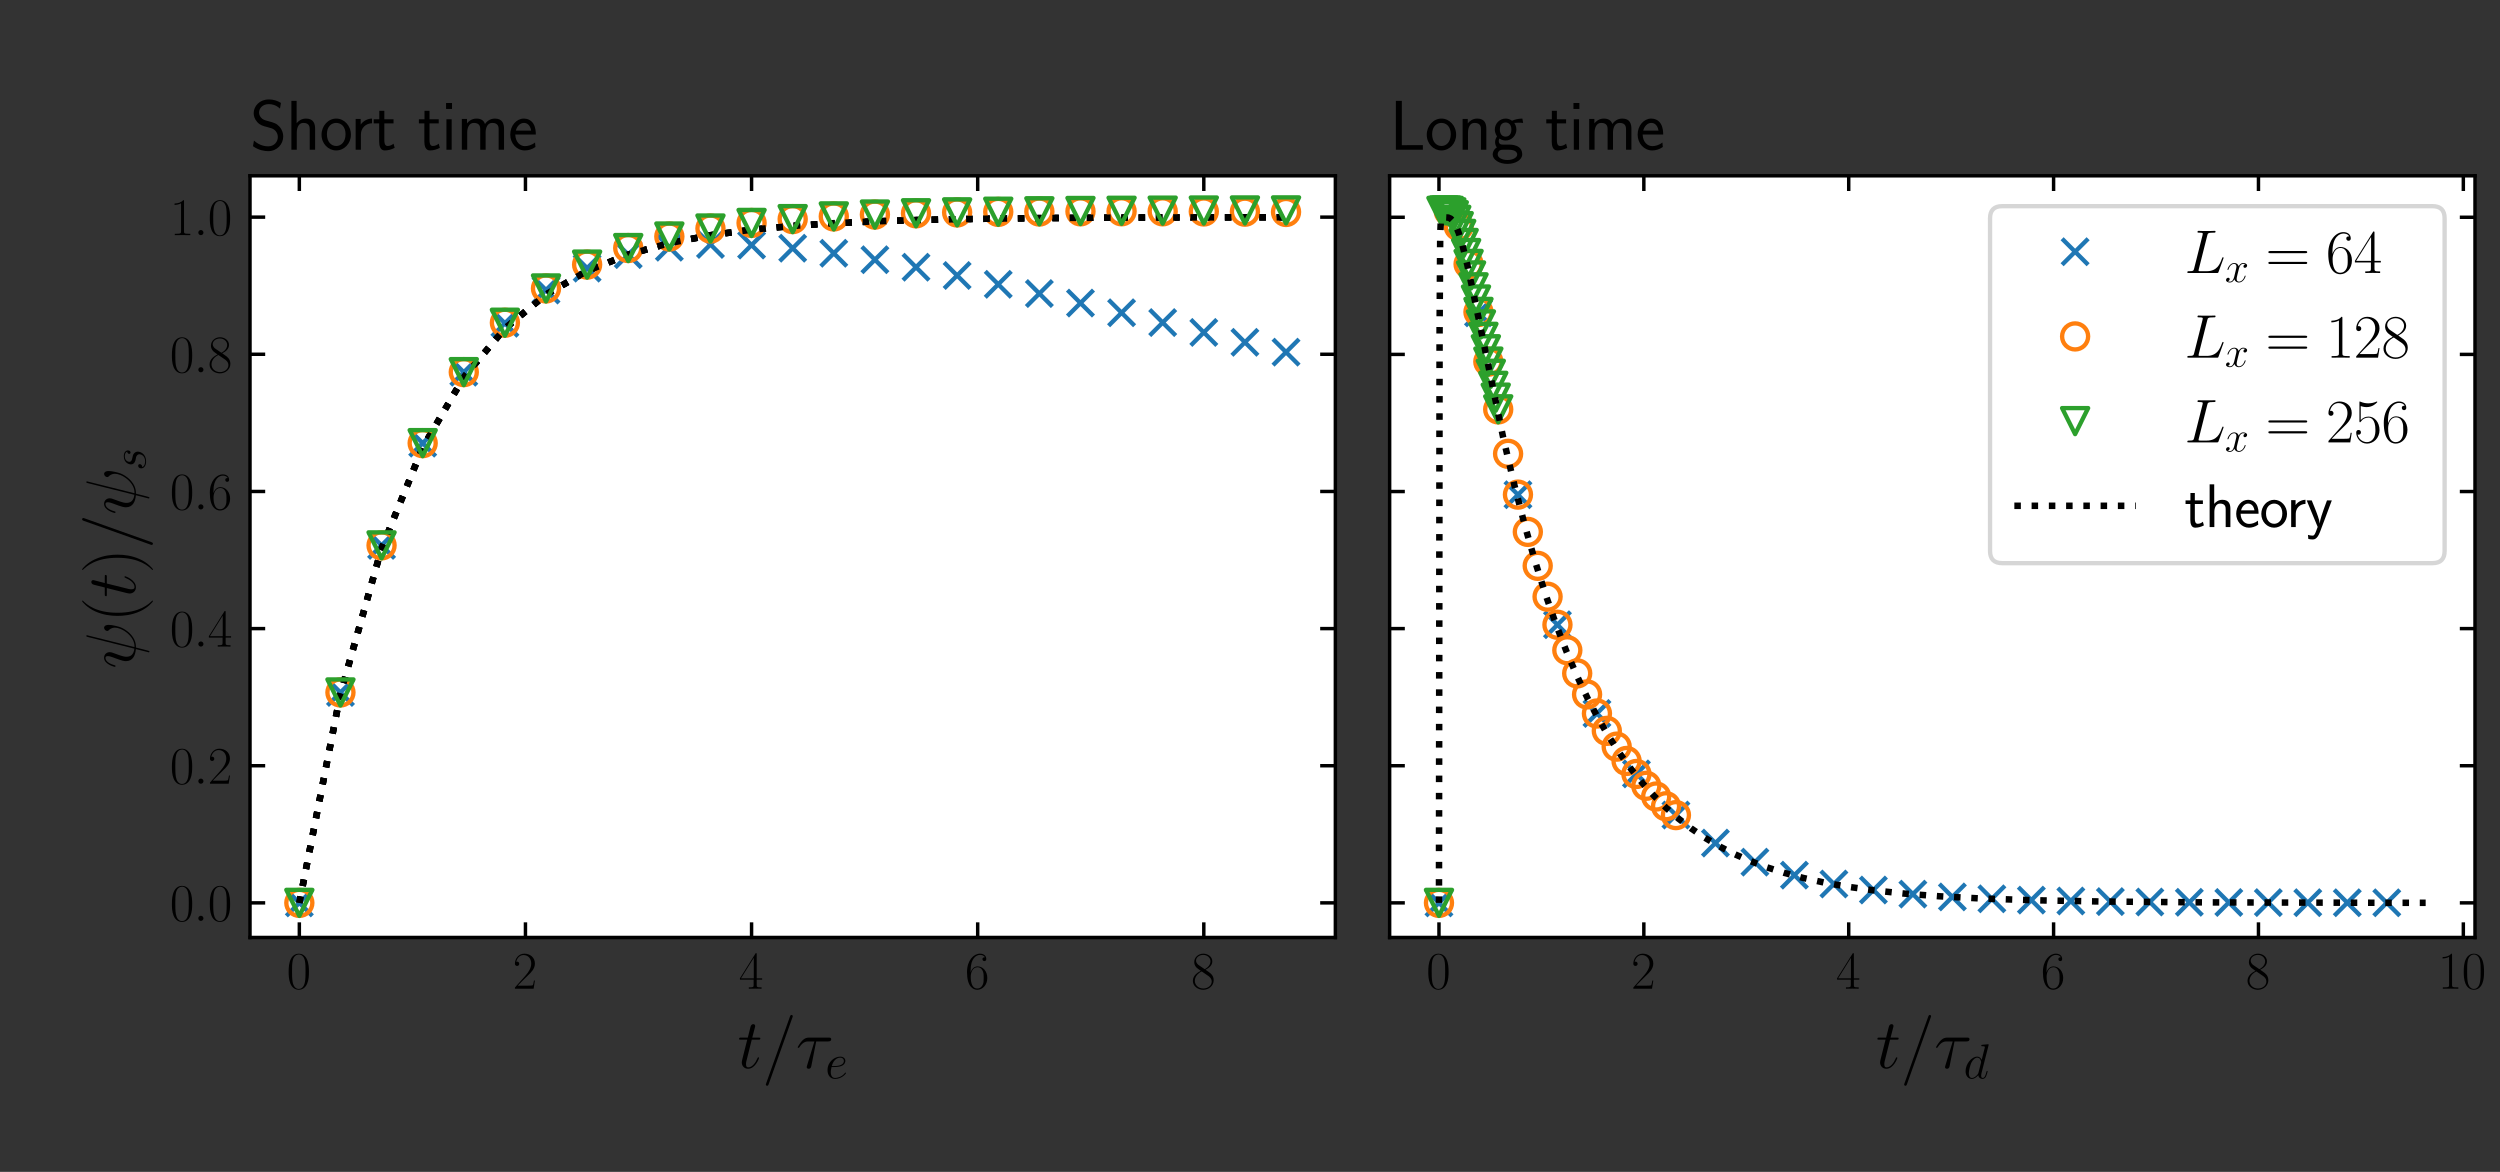 <?xml version="1.0" encoding="utf-8" standalone="no"?>
<!DOCTYPE svg PUBLIC "-//W3C//DTD SVG 1.1//EN"
  "http://www.w3.org/Graphics/SVG/1.1/DTD/svg11.dtd">
<svg xmlns:xlink="http://www.w3.org/1999/xlink" width="576pt" height="270pt" viewBox="0 0 576 270" xmlns="http://www.w3.org/2000/svg" version="1.1">
 <rect x="0" y="0" width="576" height="270" fill="#333333" stroke="none"/>
 <defs>
  <style type="text/css">*{stroke-linejoin: round; stroke-linecap: butt}</style>
 </defs>
 <g id="figure_1">
  <g id="patch_1">
   <path d="M 0 270 
L 576 270 
L 576 0 
L 0 0 
L 0 270 
z
" style="fill: none"/>
  </g>
  <g id="axes_1">
   <g id="patch_2">
    <path d="M 57.6 216 
L 307.668 216 
L 307.668 40.5 
L 57.6 40.5 
z
" style="fill: #ffffff"/>
   </g>
   <g id="matplotlib.axis_1">
    <g id="xtick_1">
     <g id="line2d_1">
      <defs>
       <path id="m3720e740ba" d="M 0 0 
L 0 -3.5 
" style="stroke: #000000; stroke-width: 0.8"/>
      </defs>
      <g>
       <use xlink:href="#m3720e740ba" x="68.967" y="216" style="stroke: #000000; stroke-width: 0.8"/>
      </g>
     </g>
     <g id="line2d_2">
      <defs>
       <path id="m6e4015dee7" d="M 0 0 
L 0 3.5 
" style="stroke: #000000; stroke-width: 0.8"/>
      </defs>
      <g>
       <use xlink:href="#m6e4015dee7" x="68.967" y="40.5" style="stroke: #000000; stroke-width: 0.8"/>
      </g>
     </g>
     <g id="text_1">
      <!-- $\mathdefault{0}$ -->
      <g transform="translate(66.04 227.802)scale(0.12 -0.12)">
       <defs>
        <path id="CMR17-30" d="M 2688 2038 
C 2688 2430 2682 3099 2413 3613 
C 2176 4063 1798 4224 1466 4224 
C 1158 4224 768 4082 525 3620 
C 269 3137 243 2539 243 2038 
C 243 1671 250 1112 448 623 
C 723 -39 1216 -128 1466 -128 
C 1760 -128 2208 -7 2470 604 
C 2662 1048 2688 1568 2688 2038 
z
M 1466 -26 
C 1056 -26 813 328 723 816 
C 653 1196 653 1749 653 2109 
C 653 2604 653 3015 736 3407 
C 858 3954 1216 4121 1466 4121 
C 1728 4121 2067 3947 2189 3420 
C 2272 3054 2278 2623 2278 2109 
C 2278 1691 2278 1176 2202 797 
C 2067 96 1690 -26 1466 -26 
z
" transform="scale(0.016)"/>
       </defs>
       <use xlink:href="#CMR17-30" transform="scale(0.996)"/>
      </g>
     </g>
    </g>
    <g id="xtick_2">
     <g id="line2d_3">
      <g>
       <use xlink:href="#m3720e740ba" x="121.064" y="216" style="stroke: #000000; stroke-width: 0.8"/>
      </g>
     </g>
     <g id="line2d_4">
      <g>
       <use xlink:href="#m6e4015dee7" x="121.064" y="40.5" style="stroke: #000000; stroke-width: 0.8"/>
      </g>
     </g>
     <g id="text_2">
      <!-- $\mathdefault{2}$ -->
      <g transform="translate(118.138 227.802)scale(0.12 -0.12)">
       <defs>
        <path id="CMR17-32" d="M 2669 990 
L 2554 990 
C 2490 537 2438 460 2413 422 
C 2381 371 1920 371 1830 371 
L 602 371 
C 832 620 1280 1073 1824 1596 
C 2214 1966 2669 2400 2669 3033 
C 2669 3788 2067 4224 1395 4224 
C 691 4224 262 3603 262 3027 
C 262 2777 448 2745 525 2745 
C 589 2745 781 2783 781 3007 
C 781 3206 614 3264 525 3264 
C 486 3264 448 3257 422 3244 
C 544 3788 915 4057 1306 4057 
C 1862 4057 2227 3616 2227 3033 
C 2227 2477 1901 1998 1536 1583 
L 262 147 
L 262 0 
L 2515 0 
L 2669 990 
z
" transform="scale(0.016)"/>
       </defs>
       <use xlink:href="#CMR17-32" transform="scale(0.996)"/>
      </g>
     </g>
    </g>
    <g id="xtick_3">
     <g id="line2d_5">
      <g>
       <use xlink:href="#m3720e740ba" x="173.162" y="216" style="stroke: #000000; stroke-width: 0.8"/>
      </g>
     </g>
     <g id="line2d_6">
      <g>
       <use xlink:href="#m6e4015dee7" x="173.162" y="40.5" style="stroke: #000000; stroke-width: 0.8"/>
      </g>
     </g>
     <g id="text_3">
      <!-- $\mathdefault{4}$ -->
      <g transform="translate(170.235 227.802)scale(0.12 -0.12)">
       <defs>
        <path id="CMR17-34" d="M 2150 4147 
C 2150 4281 2144 4288 2029 4288 
L 128 1254 
L 128 1088 
L 1779 1088 
L 1779 460 
C 1779 230 1766 166 1318 166 
L 1197 166 
L 1197 0 
C 1402 12 1747 12 1965 12 
C 2182 12 2528 12 2733 0 
L 2733 166 
L 2611 166 
C 2163 166 2150 230 2150 460 
L 2150 1088 
L 2803 1088 
L 2803 1254 
L 2150 1254 
L 2150 4147 
z
M 1798 3723 
L 1798 1254 
L 256 1254 
L 1798 3723 
z
" transform="scale(0.016)"/>
       </defs>
       <use xlink:href="#CMR17-34" transform="scale(0.996)"/>
      </g>
     </g>
    </g>
    <g id="xtick_4">
     <g id="line2d_7">
      <g>
       <use xlink:href="#m3720e740ba" x="225.259" y="216" style="stroke: #000000; stroke-width: 0.8"/>
      </g>
     </g>
     <g id="line2d_8">
      <g>
       <use xlink:href="#m6e4015dee7" x="225.259" y="40.5" style="stroke: #000000; stroke-width: 0.8"/>
      </g>
     </g>
     <g id="text_4">
      <!-- $\mathdefault{6}$ -->
      <g transform="translate(222.333 227.802)scale(0.12 -0.12)">
       <defs>
        <path id="CMR17-36" d="M 678 2198 
C 678 3712 1395 4076 1811 4076 
C 1946 4076 2272 4049 2400 3782 
C 2298 3782 2106 3782 2106 3558 
C 2106 3385 2246 3328 2336 3328 
C 2394 3328 2566 3353 2566 3571 
C 2566 3987 2246 4224 1805 4224 
C 1043 4224 243 3411 243 2011 
C 243 257 966 -128 1478 -128 
C 2099 -128 2688 431 2688 1295 
C 2688 2101 2170 2688 1517 2688 
C 1126 2688 838 2430 678 1979 
L 678 2198 
z
M 1478 25 
C 691 25 691 1212 691 1450 
C 691 1914 909 2585 1504 2585 
C 1613 2585 1926 2585 2138 2140 
C 2253 1889 2253 1624 2253 1302 
C 2253 954 2253 696 2118 438 
C 1978 173 1773 25 1478 25 
z
" transform="scale(0.016)"/>
       </defs>
       <use xlink:href="#CMR17-36" transform="scale(0.996)"/>
      </g>
     </g>
    </g>
    <g id="xtick_5">
     <g id="line2d_9">
      <g>
       <use xlink:href="#m3720e740ba" x="277.357" y="216" style="stroke: #000000; stroke-width: 0.8"/>
      </g>
     </g>
     <g id="line2d_10">
      <g>
       <use xlink:href="#m6e4015dee7" x="277.357" y="40.5" style="stroke: #000000; stroke-width: 0.8"/>
      </g>
     </g>
     <g id="text_5">
      <!-- $\mathdefault{8}$ -->
      <g transform="translate(274.43 227.802)scale(0.12 -0.12)">
       <defs>
        <path id="CMR17-38" d="M 1741 2289 
C 2144 2494 2554 2803 2554 3298 
C 2554 3884 1990 4224 1472 4224 
C 890 4224 378 3800 378 3215 
C 378 3054 416 2777 666 2533 
C 730 2469 998 2276 1171 2154 
C 883 2006 211 1652 211 945 
C 211 282 838 -128 1459 -128 
C 2144 -128 2720 366 2720 1022 
C 2720 1607 2330 1877 2074 2051 
L 1741 2289 
z
M 902 2855 
C 851 2887 595 3086 595 3388 
C 595 3781 998 4076 1459 4076 
C 1965 4076 2336 3716 2336 3298 
C 2336 2700 1670 2359 1638 2359 
C 1632 2359 1626 2359 1574 2398 
L 902 2855 
z
M 2080 1536 
C 2176 1466 2483 1253 2483 861 
C 2483 385 2010 25 1472 25 
C 890 25 448 443 448 951 
C 448 1459 838 1884 1280 2083 
L 2080 1536 
z
" transform="scale(0.016)"/>
       </defs>
       <use xlink:href="#CMR17-38" transform="scale(0.996)"/>
      </g>
     </g>
    </g>
    <g id="text_6">
     <!-- $t/\tau_e$ -->
     <g transform="translate(169.927 246.082)scale(0.16 -0.16)">
      <defs>
       <path id="CMMI12-74" d="M 1286 2566 
L 1875 2566 
C 1997 2566 2061 2566 2061 2681 
C 2061 2752 2022 2752 1894 2752 
L 1331 2752 
L 1568 3664 
C 1594 3752 1594 3764 1594 3808 
C 1594 3910 1510 3968 1427 3968 
C 1376 3968 1229 3948 1178 3746 
L 928 2752 
L 326 2752 
C 198 2752 141 2752 141 2630 
C 141 2566 186 2566 307 2566 
L 877 2566 
L 454 881 
C 403 657 384 593 384 510 
C 384 210 595 -64 954 -64 
C 1600 -64 1946 868 1946 913 
C 1946 951 1920 970 1882 970 
C 1869 970 1843 970 1830 944 
C 1824 938 1818 932 1773 830 
C 1638 510 1344 64 973 64 
C 781 64 768 223 768 364 
C 768 370 768 491 787 568 
L 1286 2566 
z
" transform="scale(0.016)"/>
       <path id="CMMI12-3d" d="M 2746 4563 
C 2746 4569 2784 4665 2784 4678 
C 2784 4755 2720 4800 2669 4800 
C 2637 4800 2579 4800 2528 4659 
L 384 -1364 
C 384 -1370 346 -1466 346 -1479 
C 346 -1556 410 -1600 461 -1600 
C 499 -1600 557 -1594 602 -1460 
L 2746 4563 
z
" transform="scale(0.016)"/>
       <path id="CMMI12-1c" d="M 1837 2406 
L 2899 2406 
C 2982 2406 3194 2406 3194 2611 
C 3194 2752 3072 2752 2957 2752 
L 1197 2752 
C 1050 2752 832 2752 538 2438 
C 371 2253 166 1916 166 1878 
C 166 1839 198 1827 237 1827 
C 282 1827 288 1846 320 1884 
C 653 2406 986 2406 1146 2406 
L 1677 2406 
L 1011 223 
C 979 127 979 114 979 95 
C 979 25 1024 -64 1152 -64 
C 1350 -64 1382 108 1402 204 
L 1837 2406 
z
" transform="scale(0.016)"/>
       <path id="CMMI12-65" d="M 1146 1472 
C 1318 1472 1754 1484 2061 1600 
C 2547 1786 2592 2160 2592 2275 
C 2592 2559 2349 2816 1926 2816 
C 1254 2816 288 2205 288 1066 
C 288 400 672 -64 1254 -64 
C 2125 -64 2675 609 2675 691 
C 2675 729 2637 761 2611 761 
C 2592 761 2586 755 2528 698 
C 2118 159 1510 64 1267 64 
C 902 64 710 349 710 818 
C 710 907 710 1066 806 1472 
L 1146 1472 
z
M 838 1600 
C 1114 2591 1722 2687 1926 2687 
C 2208 2687 2400 2520 2400 2275 
C 2400 1600 1376 1600 1107 1600 
L 838 1600 
z
" transform="scale(0.016)"/>
      </defs>
      <use xlink:href="#CMMI12-74" transform="scale(0.996)"/>
      <use xlink:href="#CMMI12-3d" transform="translate(35.226 0)scale(0.996)"/>
      <use xlink:href="#CMMI12-1c" transform="translate(84.001 0)scale(0.996)"/>
      <use xlink:href="#CMMI12-65" transform="translate(126.365 -14.944)scale(0.697)"/>
     </g>
    </g>
   </g>
   <g id="matplotlib.axis_2">
    <g id="ytick_1">
     <g id="line2d_11">
      <defs>
       <path id="mbd8eb56dbd" d="M 0 0 
L 3.5 0 
" style="stroke: #000000; stroke-width: 0.8"/>
      </defs>
      <g>
       <use xlink:href="#mbd8eb56dbd" x="57.6" y="208.023" style="stroke: #000000; stroke-width: 0.8"/>
      </g>
     </g>
     <g id="line2d_12">
      <defs>
       <path id="mbb9dee1b3a" d="M 0 0 
L -3.5 0 
" style="stroke: #000000; stroke-width: 0.8"/>
      </defs>
      <g>
       <use xlink:href="#mbb9dee1b3a" x="307.668" y="208.023" style="stroke: #000000; stroke-width: 0.8"/>
      </g>
     </g>
     <g id="text_7">
      <!-- $\mathdefault{0.0}$ -->
      <g transform="translate(39.142 212.174)scale(0.12 -0.12)">
       <defs>
        <path id="CMMI12-3a" d="M 1178 307 
C 1178 492 1024 620 870 620 
C 685 620 557 467 557 313 
C 557 128 710 0 864 0 
C 1050 0 1178 153 1178 307 
z
" transform="scale(0.016)"/>
       </defs>
       <use xlink:href="#CMR17-30" transform="scale(0.996)"/>
       <use xlink:href="#CMMI12-3a" transform="translate(45.69 0)scale(0.996)"/>
       <use xlink:href="#CMR17-30" transform="translate(72.788 0)scale(0.996)"/>
      </g>
     </g>
    </g>
    <g id="ytick_2">
     <g id="line2d_13">
      <g>
       <use xlink:href="#mbd8eb56dbd" x="57.6" y="176.424" style="stroke: #000000; stroke-width: 0.8"/>
      </g>
     </g>
     <g id="line2d_14">
      <g>
       <use xlink:href="#mbb9dee1b3a" x="307.668" y="176.424" style="stroke: #000000; stroke-width: 0.8"/>
      </g>
     </g>
     <g id="text_8">
      <!-- $\mathdefault{0.2}$ -->
      <g transform="translate(39.142 180.576)scale(0.12 -0.12)">
       <use xlink:href="#CMR17-30" transform="scale(0.996)"/>
       <use xlink:href="#CMMI12-3a" transform="translate(45.69 0)scale(0.996)"/>
       <use xlink:href="#CMR17-32" transform="translate(72.788 0)scale(0.996)"/>
      </g>
     </g>
    </g>
    <g id="ytick_3">
     <g id="line2d_15">
      <g>
       <use xlink:href="#mbd8eb56dbd" x="57.6" y="144.826" style="stroke: #000000; stroke-width: 0.8"/>
      </g>
     </g>
     <g id="line2d_16">
      <g>
       <use xlink:href="#mbb9dee1b3a" x="307.668" y="144.826" style="stroke: #000000; stroke-width: 0.8"/>
      </g>
     </g>
     <g id="text_9">
      <!-- $\mathdefault{0.4}$ -->
      <g transform="translate(39.142 148.977)scale(0.12 -0.12)">
       <use xlink:href="#CMR17-30" transform="scale(0.996)"/>
       <use xlink:href="#CMMI12-3a" transform="translate(45.69 0)scale(0.996)"/>
       <use xlink:href="#CMR17-34" transform="translate(72.788 0)scale(0.996)"/>
      </g>
     </g>
    </g>
    <g id="ytick_4">
     <g id="line2d_17">
      <g>
       <use xlink:href="#mbd8eb56dbd" x="57.6" y="113.228" style="stroke: #000000; stroke-width: 0.8"/>
      </g>
     </g>
     <g id="line2d_18">
      <g>
       <use xlink:href="#mbb9dee1b3a" x="307.668" y="113.228" style="stroke: #000000; stroke-width: 0.8"/>
      </g>
     </g>
     <g id="text_10">
      <!-- $\mathdefault{0.6}$ -->
      <g transform="translate(39.142 117.379)scale(0.12 -0.12)">
       <use xlink:href="#CMR17-30" transform="scale(0.996)"/>
       <use xlink:href="#CMMI12-3a" transform="translate(45.69 0)scale(0.996)"/>
       <use xlink:href="#CMR17-36" transform="translate(72.788 0)scale(0.996)"/>
      </g>
     </g>
    </g>
    <g id="ytick_5">
     <g id="line2d_19">
      <g>
       <use xlink:href="#mbd8eb56dbd" x="57.6" y="81.629" style="stroke: #000000; stroke-width: 0.8"/>
      </g>
     </g>
     <g id="line2d_20">
      <g>
       <use xlink:href="#mbb9dee1b3a" x="307.668" y="81.629" style="stroke: #000000; stroke-width: 0.8"/>
      </g>
     </g>
     <g id="text_11">
      <!-- $\mathdefault{0.8}$ -->
      <g transform="translate(39.142 85.781)scale(0.12 -0.12)">
       <use xlink:href="#CMR17-30" transform="scale(0.996)"/>
       <use xlink:href="#CMMI12-3a" transform="translate(45.69 0)scale(0.996)"/>
       <use xlink:href="#CMR17-38" transform="translate(72.788 0)scale(0.996)"/>
      </g>
     </g>
    </g>
    <g id="ytick_6">
     <g id="line2d_21">
      <g>
       <use xlink:href="#mbd8eb56dbd" x="57.6" y="50.031" style="stroke: #000000; stroke-width: 0.8"/>
      </g>
     </g>
     <g id="line2d_22">
      <g>
       <use xlink:href="#mbb9dee1b3a" x="307.668" y="50.031" style="stroke: #000000; stroke-width: 0.8"/>
      </g>
     </g>
     <g id="text_12">
      <!-- $\mathdefault{1.0}$ -->
      <g transform="translate(39.142 54.182)scale(0.12 -0.12)">
       <defs>
        <path id="CMR17-31" d="M 1702 4083 
C 1702 4217 1696 4224 1606 4224 
C 1357 3927 979 3833 621 3820 
C 602 3820 570 3820 563 3808 
C 557 3795 557 3782 557 3648 
C 755 3648 1088 3686 1344 3839 
L 1344 467 
C 1344 243 1331 166 781 166 
L 589 166 
L 589 0 
C 896 6 1216 12 1523 12 
C 1830 12 2150 6 2458 0 
L 2458 166 
L 2266 166 
C 1715 166 1702 236 1702 467 
L 1702 4083 
z
" transform="scale(0.016)"/>
       </defs>
       <use xlink:href="#CMR17-31" transform="scale(0.996)"/>
       <use xlink:href="#CMMI12-3a" transform="translate(45.69 0)scale(0.996)"/>
       <use xlink:href="#CMR17-30" transform="translate(72.788 0)scale(0.996)"/>
      </g>
     </g>
    </g>
    <g id="text_13">
     <!-- $\psi(t)/\psi_s$ -->
     <g transform="translate(31.157 154.088)rotate(-90)scale(0.16 -0.16)">
      <defs>
       <path id="CMMI12-20" d="M 3008 4262 
C 3008 4268 3034 4351 3034 4358 
C 3034 4416 2982 4416 2963 4416 
C 2906 4416 2899 4383 2874 4287 
L 1818 76 
C 1286 140 1088 408 1088 791 
C 1088 932 1088 1079 1389 1870 
C 1472 2100 1504 2183 1504 2298 
C 1504 2586 1299 2816 998 2816 
C 410 2816 173 1890 173 1839 
C 173 1813 198 1781 243 1781 
C 301 1781 307 1807 333 1896 
C 486 2451 742 2687 979 2687 
C 1037 2687 1146 2681 1146 2477 
C 1146 2451 1146 2311 1037 2030 
C 691 1123 691 983 691 836 
C 691 223 1203 -13 1779 -58 
C 1728 -252 1683 -452 1632 -646 
C 1530 -1021 1485 -1197 1485 -1223 
C 1485 -1280 1536 -1280 1555 -1280 
C 1568 -1280 1594 -1280 1606 -1255 
C 1632 -1229 1894 -177 1920 -64 
C 2157 -64 2662 -64 3238 530 
C 3450 759 3642 1053 3750 1328 
C 3814 1494 3968 2062 3968 2388 
C 3968 2771 3776 2816 3712 2816 
C 3558 2816 3418 2662 3418 2534 
C 3418 2458 3462 2413 3488 2388 
C 3546 2330 3718 2158 3718 1826 
C 3718 1596 3590 1123 3181 664 
C 2643 64 2150 64 1958 64 
L 3008 4262 
z
" transform="scale(0.016)"/>
       <path id="CMR17-28" d="M 1958 -1562 
C 1958 -1556 1958 -1543 1939 -1524 
C 1645 -1223 858 -403 858 1596 
C 858 3595 1632 4408 1946 4729 
C 1946 4735 1958 4748 1958 4767 
C 1958 4787 1939 4800 1914 4800 
C 1843 4800 1299 4325 986 3620 
C 666 2909 576 2218 576 1603 
C 576 1141 621 360 1005 -467 
C 1312 -1133 1837 -1600 1914 -1600 
C 1946 -1600 1958 -1588 1958 -1562 
z
" transform="scale(0.016)"/>
       <path id="CMR17-29" d="M 1683 1596 
C 1683 2057 1638 2839 1254 3665 
C 947 4332 422 4800 346 4800 
C 326 4800 301 4793 301 4761 
C 301 4748 307 4742 314 4729 
C 621 4408 1402 3595 1402 1603 
C 1402 -396 627 -1210 314 -1530 
C 307 -1543 301 -1549 301 -1562 
C 301 -1594 326 -1600 346 -1600 
C 416 -1600 960 -1127 1274 -422 
C 1594 289 1683 981 1683 1596 
z
" transform="scale(0.016)"/>
       <path id="CMMI12-73" d="M 1459 1290 
C 1568 1271 1741 1233 1779 1227 
C 1862 1201 2150 1099 2150 793 
C 2150 595 1971 64 1229 64 
C 1094 64 614 83 486 447 
C 742 414 870 614 870 755 
C 870 889 781 960 653 960 
C 512 960 326 851 326 563 
C 326 176 710 -64 1222 -64 
C 2195 -64 2483 665 2483 998 
C 2483 1093 2483 1271 2278 1475 
C 2118 1627 1965 1659 1619 1729 
C 1446 1767 1171 1824 1171 2111 
C 1171 2239 1286 2687 1894 2687 
C 2163 2687 2426 2589 2490 2368 
C 2208 2368 2195 2124 2195 2118 
C 2195 1983 2317 1945 2374 1945 
C 2464 1945 2643 2015 2643 2284 
C 2643 2546 2400 2816 1901 2816 
C 1062 2816 838 2169 838 1907 
C 838 1424 1312 1322 1459 1290 
z
" transform="scale(0.016)"/>
      </defs>
      <use xlink:href="#CMMI12-20" transform="scale(0.996)"/>
      <use xlink:href="#CMR17-28" transform="translate(66.993 0)scale(0.996)"/>
      <use xlink:href="#CMMI12-74" transform="translate(102.274 0)scale(0.996)"/>
      <use xlink:href="#CMR17-29" transform="translate(137.501 0)scale(0.996)"/>
      <use xlink:href="#CMMI12-3d" transform="translate(172.781 0)scale(0.996)"/>
      <use xlink:href="#CMMI12-20" transform="translate(221.556 0)scale(0.996)"/>
      <use xlink:href="#CMMI12-73" transform="translate(284.975 -14.944)scale(0.697)"/>
     </g>
    </g>
   </g>
   <g id="line2d_23">
    <path d="M 68.967 208.023 
L 78.439 159.858 
L 87.911 126.377 
L 97.384 103.102 
L 106.856 86.923 
L 116.328 75.676 
L 125.8 67.858 
L 135.273 62.424 
L 144.745 58.646 
L 154.217 56.019 
L 163.69 54.194 
L 173.162 52.925 
L 182.634 52.043 
L 192.106 51.429 
L 201.579 51.003 
L 211.051 50.707 
L 220.523 50.501 
L 229.996 50.358 
L 239.468 50.258 
L 248.94 50.189 
L 258.412 50.141 
L 267.885 50.107 
L 277.357 50.084 
L 286.829 50.068 
L 296.302 50.057 
" clip-path="url(#pb18fcf54f1)" style="fill: none; stroke-dasharray: 1.5,2.475; stroke-dashoffset: 0; stroke: #000000; stroke-width: 1.5"/>
   </g>
   <g id="line2d_24">
    <defs>
     <path id="m6acf49cb18" d="M -3 3 
L 3 -3 
M -3 -3 
L 3 3 
" style="stroke: #1f77b4"/>
    </defs>
    <g clip-path="url(#pb18fcf54f1)">
     <use xlink:href="#m6acf49cb18" x="68.967" y="208.023" style="fill-opacity: 0; stroke: #1f77b4"/>
     <use xlink:href="#m6acf49cb18" x="78.439" y="159.543" style="fill-opacity: 0; stroke: #1f77b4"/>
     <use xlink:href="#m6acf49cb18" x="87.911" y="125.652" style="fill-opacity: 0; stroke: #1f77b4"/>
     <use xlink:href="#m6acf49cb18" x="97.384" y="102.103" style="fill-opacity: 0; stroke: #1f77b4"/>
     <use xlink:href="#m6acf49cb18" x="106.856" y="85.76" style="fill-opacity: 0; stroke: #1f77b4"/>
     <use xlink:href="#m6acf49cb18" x="116.328" y="74.483" style="fill-opacity: 0; stroke: #1f77b4"/>
     <use xlink:href="#m6acf49cb18" x="125.8" y="66.821" style="fill-opacity: 0; stroke: #1f77b4"/>
     <use xlink:href="#m6acf49cb18" x="135.273" y="61.78" style="fill-opacity: 0; stroke: #1f77b4"/>
     <use xlink:href="#m6acf49cb18" x="144.745" y="58.661" style="fill-opacity: 0; stroke: #1f77b4"/>
     <use xlink:href="#m6acf49cb18" x="154.217" y="56.962" style="fill-opacity: 0; stroke: #1f77b4"/>
     <use xlink:href="#m6acf49cb18" x="163.69" y="56.319" style="fill-opacity: 0; stroke: #1f77b4"/>
     <use xlink:href="#m6acf49cb18" x="173.162" y="56.461" style="fill-opacity: 0; stroke: #1f77b4"/>
     <use xlink:href="#m6acf49cb18" x="182.634" y="57.189" style="fill-opacity: 0; stroke: #1f77b4"/>
     <use xlink:href="#m6acf49cb18" x="192.106" y="58.352" style="fill-opacity: 0; stroke: #1f77b4"/>
     <use xlink:href="#m6acf49cb18" x="201.579" y="59.839" style="fill-opacity: 0; stroke: #1f77b4"/>
     <use xlink:href="#m6acf49cb18" x="211.051" y="61.567" style="fill-opacity: 0; stroke: #1f77b4"/>
     <use xlink:href="#m6acf49cb18" x="220.523" y="63.472" style="fill-opacity: 0; stroke: #1f77b4"/>
     <use xlink:href="#m6acf49cb18" x="229.996" y="65.507" style="fill-opacity: 0; stroke: #1f77b4"/>
     <use xlink:href="#m6acf49cb18" x="239.468" y="67.634" style="fill-opacity: 0; stroke: #1f77b4"/>
     <use xlink:href="#m6acf49cb18" x="248.94" y="69.825" style="fill-opacity: 0; stroke: #1f77b4"/>
     <use xlink:href="#m6acf49cb18" x="258.412" y="72.059" style="fill-opacity: 0; stroke: #1f77b4"/>
     <use xlink:href="#m6acf49cb18" x="267.885" y="74.319" style="fill-opacity: 0; stroke: #1f77b4"/>
     <use xlink:href="#m6acf49cb18" x="277.357" y="76.592" style="fill-opacity: 0; stroke: #1f77b4"/>
     <use xlink:href="#m6acf49cb18" x="286.829" y="78.868" style="fill-opacity: 0; stroke: #1f77b4"/>
     <use xlink:href="#m6acf49cb18" x="296.302" y="81.137" style="fill-opacity: 0; stroke: #1f77b4"/>
    </g>
   </g>
   <g id="line2d_25">
    <path d="M 68.967 208.023 
L 78.439 159.858 
L 87.911 126.377 
L 97.384 103.102 
L 106.856 86.923 
L 116.328 75.676 
L 125.8 67.858 
L 135.273 62.424 
L 144.745 58.646 
L 154.217 56.019 
L 163.69 54.194 
L 173.162 52.925 
L 182.634 52.043 
L 192.106 51.429 
L 201.579 51.003 
L 211.051 50.707 
L 220.523 50.501 
L 229.996 50.358 
L 239.468 50.258 
L 248.94 50.189 
L 258.412 50.141 
L 267.885 50.107 
L 277.357 50.084 
L 286.829 50.068 
L 296.302 50.057 
" clip-path="url(#pb18fcf54f1)" style="fill: none; stroke-dasharray: 1.5,2.475; stroke-dashoffset: 0; stroke: #000000; stroke-width: 1.5"/>
   </g>
   <g id="line2d_26">
    <defs>
     <path id="mda4ed67d1e" d="M 0 3 
C 0.796 3 1.559 2.684 2.121 2.121 
C 2.684 1.559 3 0.796 3 0 
C 3 -0.796 2.684 -1.559 2.121 -2.121 
C 1.559 -2.684 0.796 -3 0 -3 
C -0.796 -3 -1.559 -2.684 -2.121 -2.121 
C -2.684 -1.559 -3 -0.796 -3 0 
C -3 0.796 -2.684 1.559 -2.121 2.121 
C -1.559 2.684 -0.796 3 0 3 
z
" style="stroke: #ff7f0e"/>
    </defs>
    <g clip-path="url(#pb18fcf54f1)">
     <use xlink:href="#mda4ed67d1e" x="68.967" y="208.023" style="fill-opacity: 0; stroke: #ff7f0e"/>
     <use xlink:href="#mda4ed67d1e" x="78.439" y="159.543" style="fill-opacity: 0; stroke: #ff7f0e"/>
     <use xlink:href="#mda4ed67d1e" x="87.911" y="125.652" style="fill-opacity: 0; stroke: #ff7f0e"/>
     <use xlink:href="#mda4ed67d1e" x="97.384" y="102.1" style="fill-opacity: 0; stroke: #ff7f0e"/>
     <use xlink:href="#mda4ed67d1e" x="106.856" y="85.734" style="fill-opacity: 0; stroke: #ff7f0e"/>
     <use xlink:href="#mda4ed67d1e" x="116.328" y="74.36" style="fill-opacity: 0; stroke: #ff7f0e"/>
     <use xlink:href="#mda4ed67d1e" x="125.8" y="66.457" style="fill-opacity: 0; stroke: #ff7f0e"/>
     <use xlink:href="#mda4ed67d1e" x="135.273" y="60.964" style="fill-opacity: 0; stroke: #ff7f0e"/>
     <use xlink:href="#mda4ed67d1e" x="144.745" y="57.147" style="fill-opacity: 0; stroke: #ff7f0e"/>
     <use xlink:href="#mda4ed67d1e" x="154.217" y="54.495" style="fill-opacity: 0; stroke: #ff7f0e"/>
     <use xlink:href="#mda4ed67d1e" x="163.69" y="52.651" style="fill-opacity: 0; stroke: #ff7f0e"/>
     <use xlink:href="#mda4ed67d1e" x="173.162" y="51.371" style="fill-opacity: 0; stroke: #ff7f0e"/>
     <use xlink:href="#mda4ed67d1e" x="182.634" y="50.482" style="fill-opacity: 0; stroke: #ff7f0e"/>
     <use xlink:href="#mda4ed67d1e" x="192.106" y="49.865" style="fill-opacity: 0; stroke: #ff7f0e"/>
     <use xlink:href="#mda4ed67d1e" x="201.579" y="49.439" style="fill-opacity: 0; stroke: #ff7f0e"/>
     <use xlink:href="#mda4ed67d1e" x="211.051" y="49.146" style="fill-opacity: 0; stroke: #ff7f0e"/>
     <use xlink:href="#mda4ed67d1e" x="220.523" y="48.948" style="fill-opacity: 0; stroke: #ff7f0e"/>
     <use xlink:href="#mda4ed67d1e" x="229.996" y="48.818" style="fill-opacity: 0; stroke: #ff7f0e"/>
     <use xlink:href="#mda4ed67d1e" x="239.468" y="48.737" style="fill-opacity: 0; stroke: #ff7f0e"/>
     <use xlink:href="#mda4ed67d1e" x="248.94" y="48.694" style="fill-opacity: 0; stroke: #ff7f0e"/>
     <use xlink:href="#mda4ed67d1e" x="258.412" y="48.681" style="fill-opacity: 0; stroke: #ff7f0e"/>
     <use xlink:href="#mda4ed67d1e" x="267.885" y="48.691" style="fill-opacity: 0; stroke: #ff7f0e"/>
     <use xlink:href="#mda4ed67d1e" x="277.357" y="48.722" style="fill-opacity: 0; stroke: #ff7f0e"/>
     <use xlink:href="#mda4ed67d1e" x="286.829" y="48.772" style="fill-opacity: 0; stroke: #ff7f0e"/>
     <use xlink:href="#mda4ed67d1e" x="296.302" y="48.839" style="fill-opacity: 0; stroke: #ff7f0e"/>
    </g>
   </g>
   <g id="line2d_27">
    <path d="M 68.967 208.023 
L 78.439 159.858 
L 87.911 126.377 
L 97.384 103.102 
L 106.856 86.923 
L 116.328 75.676 
L 125.8 67.858 
L 135.273 62.424 
L 144.745 58.646 
L 154.217 56.019 
L 163.69 54.194 
L 173.162 52.925 
L 182.634 52.043 
L 192.106 51.429 
L 201.579 51.003 
L 211.051 50.707 
L 220.523 50.501 
L 229.996 50.358 
L 239.468 50.258 
L 248.94 50.189 
L 258.412 50.141 
L 267.885 50.107 
L 277.357 50.084 
L 286.829 50.068 
L 296.302 50.057 
" clip-path="url(#pb18fcf54f1)" style="fill: none; stroke-dasharray: 1.5,2.475; stroke-dashoffset: 0; stroke: #000000; stroke-width: 1.5"/>
   </g>
   <g id="line2d_28">
    <defs>
     <path id="maded3ffeda" d="M -0 3 
L 3 -3 
L -3 -3 
z
" style="stroke: #2ca02c; stroke-linejoin: miter"/>
    </defs>
    <g clip-path="url(#pb18fcf54f1)">
     <use xlink:href="#maded3ffeda" x="68.967" y="208.023" style="fill-opacity: 0; stroke: #2ca02c; stroke-linejoin: miter"/>
     <use xlink:href="#maded3ffeda" x="78.439" y="159.543" style="fill-opacity: 0; stroke: #2ca02c; stroke-linejoin: miter"/>
     <use xlink:href="#maded3ffeda" x="87.911" y="125.652" style="fill-opacity: 0; stroke: #2ca02c; stroke-linejoin: miter"/>
     <use xlink:href="#maded3ffeda" x="97.384" y="102.1" style="fill-opacity: 0; stroke: #2ca02c; stroke-linejoin: miter"/>
     <use xlink:href="#maded3ffeda" x="106.856" y="85.734" style="fill-opacity: 0; stroke: #2ca02c; stroke-linejoin: miter"/>
     <use xlink:href="#maded3ffeda" x="116.328" y="74.36" style="fill-opacity: 0; stroke: #2ca02c; stroke-linejoin: miter"/>
     <use xlink:href="#maded3ffeda" x="125.8" y="66.457" style="fill-opacity: 0; stroke: #2ca02c; stroke-linejoin: miter"/>
     <use xlink:href="#maded3ffeda" x="135.273" y="60.964" style="fill-opacity: 0; stroke: #2ca02c; stroke-linejoin: miter"/>
     <use xlink:href="#maded3ffeda" x="144.745" y="57.147" style="fill-opacity: 0; stroke: #2ca02c; stroke-linejoin: miter"/>
     <use xlink:href="#maded3ffeda" x="154.217" y="54.495" style="fill-opacity: 0; stroke: #2ca02c; stroke-linejoin: miter"/>
     <use xlink:href="#maded3ffeda" x="163.69" y="52.651" style="fill-opacity: 0; stroke: #2ca02c; stroke-linejoin: miter"/>
     <use xlink:href="#maded3ffeda" x="173.162" y="51.37" style="fill-opacity: 0; stroke: #2ca02c; stroke-linejoin: miter"/>
     <use xlink:href="#maded3ffeda" x="182.634" y="50.48" style="fill-opacity: 0; stroke: #2ca02c; stroke-linejoin: miter"/>
     <use xlink:href="#maded3ffeda" x="192.106" y="49.861" style="fill-opacity: 0; stroke: #2ca02c; stroke-linejoin: miter"/>
     <use xlink:href="#maded3ffeda" x="201.579" y="49.431" style="fill-opacity: 0; stroke: #2ca02c; stroke-linejoin: miter"/>
     <use xlink:href="#maded3ffeda" x="211.051" y="49.132" style="fill-opacity: 0; stroke: #2ca02c; stroke-linejoin: miter"/>
     <use xlink:href="#maded3ffeda" x="220.523" y="48.925" style="fill-opacity: 0; stroke: #2ca02c; stroke-linejoin: miter"/>
     <use xlink:href="#maded3ffeda" x="229.996" y="48.78" style="fill-opacity: 0; stroke: #2ca02c; stroke-linejoin: miter"/>
     <use xlink:href="#maded3ffeda" x="239.468" y="48.68" style="fill-opacity: 0; stroke: #2ca02c; stroke-linejoin: miter"/>
     <use xlink:href="#maded3ffeda" x="248.94" y="48.61" style="fill-opacity: 0; stroke: #2ca02c; stroke-linejoin: miter"/>
     <use xlink:href="#maded3ffeda" x="258.412" y="48.562" style="fill-opacity: 0; stroke: #2ca02c; stroke-linejoin: miter"/>
     <use xlink:href="#maded3ffeda" x="267.885" y="48.528" style="fill-opacity: 0; stroke: #2ca02c; stroke-linejoin: miter"/>
     <use xlink:href="#maded3ffeda" x="277.357" y="48.505" style="fill-opacity: 0; stroke: #2ca02c; stroke-linejoin: miter"/>
     <use xlink:href="#maded3ffeda" x="286.829" y="48.489" style="fill-opacity: 0; stroke: #2ca02c; stroke-linejoin: miter"/>
     <use xlink:href="#maded3ffeda" x="296.302" y="48.477" style="fill-opacity: 0; stroke: #2ca02c; stroke-linejoin: miter"/>
    </g>
   </g>
   <g id="patch_3">
    <path d="M 57.6 216 
L 57.6 40.5 
" style="fill: none; stroke: #000000; stroke-width: 0.8; stroke-linejoin: miter; stroke-linecap: square"/>
   </g>
   <g id="patch_4">
    <path d="M 307.668 216 
L 307.668 40.5 
" style="fill: none; stroke: #000000; stroke-width: 0.8; stroke-linejoin: miter; stroke-linecap: square"/>
   </g>
   <g id="patch_5">
    <path d="M 57.6 216 
L 307.668 216 
" style="fill: none; stroke: #000000; stroke-width: 0.8; stroke-linejoin: miter; stroke-linecap: square"/>
   </g>
   <g id="patch_6">
    <path d="M 57.6 40.5 
L 307.668 40.5 
" style="fill: none; stroke: #000000; stroke-width: 0.8; stroke-linejoin: miter; stroke-linecap: square"/>
   </g>
   <g id="text_14">
    <!-- Short time -->
    <g transform="translate(57.6 34.5)scale(0.16 -0.16)">
     <defs>
      <path id="CMSS17-53" d="M 2797 4230 
C 2515 4396 2208 4544 1690 4544 
C 864 4544 333 3934 333 3309 
C 333 3064 403 2787 653 2504 
C 902 2220 1184 2143 1542 2053 
C 1690 2014 1939 1943 1984 1924 
C 2342 1782 2515 1454 2515 1144 
C 2515 738 2202 307 1645 307 
C 1453 307 890 339 358 829 
L 269 320 
C 794 -64 1363 -128 1651 -128 
C 2438 -128 3002 494 3002 1202 
C 3002 1460 2925 1789 2656 2092 
C 2394 2381 2163 2446 1638 2588 
C 1338 2665 1146 2717 986 2916 
C 877 3058 819 3193 819 3367 
C 819 3728 1126 4121 1690 4121 
C 1971 4121 2336 4063 2707 3715 
L 2797 4230 
z
" transform="scale(0.016)"/>
      <path id="CMSS17-68" d="M 2618 1878 
C 2618 2283 2522 2816 1798 2816 
C 1395 2816 1133 2617 947 2399 
L 947 4416 
L 474 4416 
L 474 0 
L 960 0 
L 960 1556 
C 960 1962 1114 2425 1549 2425 
C 2112 2425 2131 2045 2131 1826 
L 2131 0 
L 2618 0 
L 2618 1878 
z
" transform="scale(0.016)"/>
      <path id="CMSS17-6f" d="M 2829 1356 
C 2829 2175 2221 2816 1504 2816 
C 768 2816 173 2156 173 1356 
C 173 544 787 -64 1498 -64 
C 2227 -64 2829 563 2829 1356 
z
M 1504 339 
C 1050 339 659 710 659 1407 
C 659 2150 1114 2425 1498 2425 
C 1914 2425 2342 2124 2342 1407 
C 2342 684 1926 339 1504 339 
z
" transform="scale(0.016)"/>
      <path id="CMSS17-72" d="M 954 1369 
C 954 1974 1395 2379 1958 2392 
L 1958 2816 
C 1549 2809 1165 2604 934 2270 
L 934 2783 
L 480 2783 
L 480 0 
L 954 0 
L 954 1369 
z
" transform="scale(0.016)"/>
      <path id="CMSS17-74" d="M 1069 2380 
L 1901 2380 
L 1901 2752 
L 1069 2752 
L 1069 3520 
L 614 3520 
L 614 2752 
L 109 2752 
L 109 2380 
L 602 2380 
L 602 751 
C 602 384 685 -64 1107 -64 
C 1427 -64 1722 25 2003 172 
L 1901 551 
C 1747 416 1562 339 1363 339 
C 1082 339 1069 699 1069 860 
L 1069 2380 
z
" transform="scale(0.016)"/>
      <path id="CMSS17-69" d="M 979 4224 
L 442 4224 
L 442 3686 
L 979 3686 
L 979 4224 
z
M 947 2752 
L 474 2752 
L 474 0 
L 947 0 
L 947 2752 
z
" transform="scale(0.016)"/>
      <path id="CMSS17-6d" d="M 4288 1878 
C 4288 2309 4179 2816 3462 2816 
C 2982 2816 2694 2515 2566 2328 
C 2451 2668 2182 2816 1798 2816 
C 1363 2816 1088 2566 941 2386 
L 941 2783 
L 474 2783 
L 474 0 
L 960 0 
L 960 1556 
C 960 1936 1101 2425 1555 2425 
C 2138 2425 2138 2013 2138 1826 
L 2138 0 
L 2624 0 
L 2624 1556 
C 2624 1936 2765 2425 3219 2425 
C 3802 2425 3802 2013 3802 1826 
L 3802 0 
L 4288 0 
L 4288 1878 
z
" transform="scale(0.016)"/>
      <path id="CMSS17-65" d="M 2502 1375 
C 2502 1587 2490 2001 2285 2347 
C 2061 2713 1696 2816 1421 2816 
C 755 2816 192 2184 192 1363 
C 192 579 774 -64 1510 -64 
C 1798 -64 2150 19 2470 249 
C 2470 275 2458 414 2451 421 
C 2451 433 2432 629 2432 655 
C 2125 408 1773 326 1517 326 
C 1107 326 666 667 646 1375 
L 2502 1375 
z
M 698 1728 
C 781 2086 1062 2425 1421 2425 
C 1517 2425 1965 2412 2080 1728 
L 698 1728 
z
" transform="scale(0.016)"/>
     </defs>
     <use xlink:href="#CMSS17-53" transform="scale(0.996)"/>
     <use xlink:href="#CMSS17-68" transform="translate(52.049 0)scale(0.996)"/>
     <use xlink:href="#CMSS17-6f" transform="translate(100.253 0)scale(0.996)"/>
     <use xlink:href="#CMSS17-72" transform="translate(144.495 0)scale(0.996)"/>
     <use xlink:href="#CMSS17-74" transform="translate(176.404 0)scale(0.996)"/>
     <use xlink:href="#CMSS17-74" transform="translate(241.465 0)scale(0.996)"/>
     <use xlink:href="#CMSS17-69" transform="translate(275.297 0)scale(0.996)"/>
     <use xlink:href="#CMSS17-6d" transform="translate(297.477 0)scale(0.996)"/>
     <use xlink:href="#CMSS17-65" transform="translate(371.707 0)scale(0.996)"/>
    </g>
   </g>
  </g>
  <g id="axes_2">
   <g id="patch_7">
    <path d="M 320.172 216 
L 570.24 216 
L 570.24 40.5 
L 320.172 40.5 
z
" style="fill: #ffffff"/>
   </g>
   <g id="matplotlib.axis_3">
    <g id="xtick_6">
     <g id="line2d_29">
      <g>
       <use xlink:href="#m3720e740ba" x="331.538" y="216" style="stroke: #000000; stroke-width: 0.8"/>
      </g>
     </g>
     <g id="line2d_30">
      <g>
       <use xlink:href="#m6e4015dee7" x="331.538" y="40.5" style="stroke: #000000; stroke-width: 0.8"/>
      </g>
     </g>
     <g id="text_15">
      <!-- $\mathdefault{0}$ -->
      <g transform="translate(328.612 227.802)scale(0.12 -0.12)">
       <use xlink:href="#CMR17-30" transform="scale(0.996)"/>
      </g>
     </g>
    </g>
    <g id="xtick_7">
     <g id="line2d_31">
      <g>
       <use xlink:href="#m3720e740ba" x="378.741" y="216" style="stroke: #000000; stroke-width: 0.8"/>
      </g>
     </g>
     <g id="line2d_32">
      <g>
       <use xlink:href="#m6e4015dee7" x="378.741" y="40.5" style="stroke: #000000; stroke-width: 0.8"/>
      </g>
     </g>
     <g id="text_16">
      <!-- $\mathdefault{2}$ -->
      <g transform="translate(375.815 227.802)scale(0.12 -0.12)">
       <use xlink:href="#CMR17-32" transform="scale(0.996)"/>
      </g>
     </g>
    </g>
    <g id="xtick_8">
     <g id="line2d_33">
      <g>
       <use xlink:href="#m3720e740ba" x="425.944" y="216" style="stroke: #000000; stroke-width: 0.8"/>
      </g>
     </g>
     <g id="line2d_34">
      <g>
       <use xlink:href="#m6e4015dee7" x="425.944" y="40.5" style="stroke: #000000; stroke-width: 0.8"/>
      </g>
     </g>
     <g id="text_17">
      <!-- $\mathdefault{4}$ -->
      <g transform="translate(423.018 227.802)scale(0.12 -0.12)">
       <use xlink:href="#CMR17-34" transform="scale(0.996)"/>
      </g>
     </g>
    </g>
    <g id="xtick_9">
     <g id="line2d_35">
      <g>
       <use xlink:href="#m3720e740ba" x="473.147" y="216" style="stroke: #000000; stroke-width: 0.8"/>
      </g>
     </g>
     <g id="line2d_36">
      <g>
       <use xlink:href="#m6e4015dee7" x="473.147" y="40.5" style="stroke: #000000; stroke-width: 0.8"/>
      </g>
     </g>
     <g id="text_18">
      <!-- $\mathdefault{6}$ -->
      <g transform="translate(470.22 227.802)scale(0.12 -0.12)">
       <use xlink:href="#CMR17-36" transform="scale(0.996)"/>
      </g>
     </g>
    </g>
    <g id="xtick_10">
     <g id="line2d_37">
      <g>
       <use xlink:href="#m3720e740ba" x="520.35" y="216" style="stroke: #000000; stroke-width: 0.8"/>
      </g>
     </g>
     <g id="line2d_38">
      <g>
       <use xlink:href="#m6e4015dee7" x="520.35" y="40.5" style="stroke: #000000; stroke-width: 0.8"/>
      </g>
     </g>
     <g id="text_19">
      <!-- $\mathdefault{8}$ -->
      <g transform="translate(517.423 227.802)scale(0.12 -0.12)">
       <use xlink:href="#CMR17-38" transform="scale(0.996)"/>
      </g>
     </g>
    </g>
    <g id="xtick_11">
     <g id="line2d_39">
      <g>
       <use xlink:href="#m3720e740ba" x="567.552" y="216" style="stroke: #000000; stroke-width: 0.8"/>
      </g>
     </g>
     <g id="line2d_40">
      <g>
       <use xlink:href="#m6e4015dee7" x="567.552" y="40.5" style="stroke: #000000; stroke-width: 0.8"/>
      </g>
     </g>
     <g id="text_20">
      <!-- $\mathdefault{10}$ -->
      <g transform="translate(561.699 227.802)scale(0.12 -0.12)">
       <use xlink:href="#CMR17-31" transform="scale(0.996)"/>
       <use xlink:href="#CMR17-30" transform="translate(45.69 0)scale(0.996)"/>
      </g>
     </g>
    </g>
    <g id="text_21">
     <!-- $t / \tau_d$ -->
     <g transform="translate(432.193 246.082)scale(0.16 -0.16)">
      <defs>
       <path id="CMMI12-64" d="M 3219 4255 
C 3226 4281 3238 4319 3238 4351 
C 3238 4416 3174 4416 3162 4416 
C 3155 4416 2842 4390 2810 4383 
C 2701 4377 2605 4364 2490 4358 
C 2330 4345 2285 4339 2285 4223 
C 2285 4159 2336 4159 2426 4159 
C 2739 4159 2746 4103 2746 4040 
C 2746 4002 2733 3951 2726 3932 
L 2336 2394 
C 2266 2560 2093 2816 1760 2816 
C 1037 2816 256 1883 256 938 
C 256 306 627 -64 1062 -64 
C 1414 -64 1715 210 1894 421 
C 1958 44 2259 -64 2451 -64 
C 2643 -64 2797 51 2912 281 
C 3014 498 3104 887 3104 913 
C 3104 945 3078 970 3040 970 
C 2982 970 2976 938 2950 842 
C 2854 466 2733 64 2470 64 
C 2285 64 2272 230 2272 357 
C 2272 383 2272 517 2317 696 
L 3219 4255 
z
M 1926 759 
C 1894 651 1894 638 1805 517 
C 1664 338 1382 64 1082 64 
C 819 64 672 300 672 676 
C 672 1028 870 1743 992 2011 
C 1210 2458 1510 2687 1760 2687 
C 2182 2687 2266 2164 2266 2113 
C 2266 2107 2246 2024 2240 2011 
L 1926 759 
z
" transform="scale(0.016)"/>
      </defs>
      <use xlink:href="#CMMI12-74" transform="scale(0.996)"/>
      <use xlink:href="#CMMI12-3d" transform="translate(35.226 0)scale(0.996)"/>
      <use xlink:href="#CMMI12-1c" transform="translate(84.001 0)scale(0.996)"/>
      <use xlink:href="#CMMI12-64" transform="translate(126.365 -14.944)scale(0.697)"/>
     </g>
    </g>
   </g>
   <g id="matplotlib.axis_4">
    <g id="ytick_7">
     <g id="line2d_41">
      <g>
       <use xlink:href="#mbd8eb56dbd" x="320.172" y="208.023" style="stroke: #000000; stroke-width: 0.8"/>
      </g>
     </g>
     <g id="line2d_42">
      <g>
       <use xlink:href="#mbb9dee1b3a" x="570.24" y="208.023" style="stroke: #000000; stroke-width: 0.8"/>
      </g>
     </g>
    </g>
    <g id="ytick_8">
     <g id="line2d_43">
      <g>
       <use xlink:href="#mbd8eb56dbd" x="320.172" y="176.429" style="stroke: #000000; stroke-width: 0.8"/>
      </g>
     </g>
     <g id="line2d_44">
      <g>
       <use xlink:href="#mbb9dee1b3a" x="570.24" y="176.429" style="stroke: #000000; stroke-width: 0.8"/>
      </g>
     </g>
    </g>
    <g id="ytick_9">
     <g id="line2d_45">
      <g>
       <use xlink:href="#mbd8eb56dbd" x="320.172" y="144.836" style="stroke: #000000; stroke-width: 0.8"/>
      </g>
     </g>
     <g id="line2d_46">
      <g>
       <use xlink:href="#mbb9dee1b3a" x="570.24" y="144.836" style="stroke: #000000; stroke-width: 0.8"/>
      </g>
     </g>
    </g>
    <g id="ytick_10">
     <g id="line2d_47">
      <g>
       <use xlink:href="#mbd8eb56dbd" x="320.172" y="113.243" style="stroke: #000000; stroke-width: 0.8"/>
      </g>
     </g>
     <g id="line2d_48">
      <g>
       <use xlink:href="#mbb9dee1b3a" x="570.24" y="113.243" style="stroke: #000000; stroke-width: 0.8"/>
      </g>
     </g>
    </g>
    <g id="ytick_11">
     <g id="line2d_49">
      <g>
       <use xlink:href="#mbd8eb56dbd" x="320.172" y="81.65" style="stroke: #000000; stroke-width: 0.8"/>
      </g>
     </g>
     <g id="line2d_50">
      <g>
       <use xlink:href="#mbb9dee1b3a" x="570.24" y="81.65" style="stroke: #000000; stroke-width: 0.8"/>
      </g>
     </g>
    </g>
    <g id="ytick_12">
     <g id="line2d_51">
      <g>
       <use xlink:href="#mbd8eb56dbd" x="320.172" y="50.057" style="stroke: #000000; stroke-width: 0.8"/>
      </g>
     </g>
     <g id="line2d_52">
      <g>
       <use xlink:href="#mbb9dee1b3a" x="570.24" y="50.057" style="stroke: #000000; stroke-width: 0.8"/>
      </g>
     </g>
    </g>
   </g>
   <g id="line2d_53">
    <g clip-path="url(#pc53f8a7b26)">
     <use xlink:href="#m6acf49cb18" x="331.538" y="208.023" style="fill-opacity: 0; stroke: #1f77b4"/>
     <use xlink:href="#m6acf49cb18" x="340.638" y="72.081" style="fill-opacity: 0; stroke: #1f77b4"/>
     <use xlink:href="#m6acf49cb18" x="349.737" y="113.985" style="fill-opacity: 0; stroke: #1f77b4"/>
     <use xlink:href="#m6acf49cb18" x="358.836" y="143.94" style="fill-opacity: 0; stroke: #1f77b4"/>
     <use xlink:href="#m6acf49cb18" x="367.935" y="164.383" style="fill-opacity: 0; stroke: #1f77b4"/>
     <use xlink:href="#m6acf49cb18" x="377.034" y="178.305" style="fill-opacity: 0; stroke: #1f77b4"/>
     <use xlink:href="#m6acf49cb18" x="386.133" y="187.786" style="fill-opacity: 0; stroke: #1f77b4"/>
     <use xlink:href="#m6acf49cb18" x="395.232" y="194.242" style="fill-opacity: 0; stroke: #1f77b4"/>
     <use xlink:href="#m6acf49cb18" x="404.331" y="198.638" style="fill-opacity: 0; stroke: #1f77b4"/>
     <use xlink:href="#m6acf49cb18" x="413.43" y="201.632" style="fill-opacity: 0; stroke: #1f77b4"/>
     <use xlink:href="#m6acf49cb18" x="422.529" y="203.671" style="fill-opacity: 0; stroke: #1f77b4"/>
     <use xlink:href="#m6acf49cb18" x="431.628" y="205.059" style="fill-opacity: 0; stroke: #1f77b4"/>
     <use xlink:href="#m6acf49cb18" x="440.727" y="206.005" style="fill-opacity: 0; stroke: #1f77b4"/>
     <use xlink:href="#m6acf49cb18" x="449.826" y="206.648" style="fill-opacity: 0; stroke: #1f77b4"/>
     <use xlink:href="#m6acf49cb18" x="458.926" y="207.087" style="fill-opacity: 0; stroke: #1f77b4"/>
     <use xlink:href="#m6acf49cb18" x="468.025" y="207.385" style="fill-opacity: 0; stroke: #1f77b4"/>
     <use xlink:href="#m6acf49cb18" x="477.124" y="207.589" style="fill-opacity: 0; stroke: #1f77b4"/>
     <use xlink:href="#m6acf49cb18" x="486.223" y="207.727" style="fill-opacity: 0; stroke: #1f77b4"/>
     <use xlink:href="#m6acf49cb18" x="495.322" y="207.821" style="fill-opacity: 0; stroke: #1f77b4"/>
     <use xlink:href="#m6acf49cb18" x="504.421" y="207.886" style="fill-opacity: 0; stroke: #1f77b4"/>
     <use xlink:href="#m6acf49cb18" x="513.52" y="207.929" style="fill-opacity: 0; stroke: #1f77b4"/>
     <use xlink:href="#m6acf49cb18" x="522.619" y="207.959" style="fill-opacity: 0; stroke: #1f77b4"/>
     <use xlink:href="#m6acf49cb18" x="531.718" y="207.979" style="fill-opacity: 0; stroke: #1f77b4"/>
     <use xlink:href="#m6acf49cb18" x="540.817" y="207.993" style="fill-opacity: 0; stroke: #1f77b4"/>
     <use xlink:href="#m6acf49cb18" x="549.916" y="208.003" style="fill-opacity: 0; stroke: #1f77b4"/>
    </g>
   </g>
   <g id="line2d_54">
    <g clip-path="url(#pc53f8a7b26)">
     <use xlink:href="#mda4ed67d1e" x="331.538" y="208.023" style="fill-opacity: 0; stroke: #ff7f0e"/>
     <use xlink:href="#mda4ed67d1e" x="333.813" y="48.706" style="fill-opacity: 0; stroke: #ff7f0e"/>
     <use xlink:href="#mda4ed67d1e" x="336.088" y="52.128" style="fill-opacity: 0; stroke: #ff7f0e"/>
     <use xlink:href="#mda4ed67d1e" x="338.363" y="60.843" style="fill-opacity: 0; stroke: #ff7f0e"/>
     <use xlink:href="#mda4ed67d1e" x="340.638" y="71.892" style="fill-opacity: 0; stroke: #ff7f0e"/>
     <use xlink:href="#mda4ed67d1e" x="342.912" y="83.331" style="fill-opacity: 0; stroke: #ff7f0e"/>
     <use xlink:href="#mda4ed67d1e" x="345.187" y="94.321" style="fill-opacity: 0; stroke: #ff7f0e"/>
     <use xlink:href="#mda4ed67d1e" x="347.462" y="104.557" style="fill-opacity: 0; stroke: #ff7f0e"/>
     <use xlink:href="#mda4ed67d1e" x="349.737" y="113.961" style="fill-opacity: 0; stroke: #ff7f0e"/>
     <use xlink:href="#mda4ed67d1e" x="352.011" y="122.549" style="fill-opacity: 0; stroke: #ff7f0e"/>
     <use xlink:href="#mda4ed67d1e" x="354.286" y="130.368" style="fill-opacity: 0; stroke: #ff7f0e"/>
     <use xlink:href="#mda4ed67d1e" x="356.561" y="137.479" style="fill-opacity: 0; stroke: #ff7f0e"/>
     <use xlink:href="#mda4ed67d1e" x="358.836" y="143.942" style="fill-opacity: 0; stroke: #ff7f0e"/>
     <use xlink:href="#mda4ed67d1e" x="361.11" y="149.814" style="fill-opacity: 0; stroke: #ff7f0e"/>
     <use xlink:href="#mda4ed67d1e" x="363.385" y="155.148" style="fill-opacity: 0; stroke: #ff7f0e"/>
     <use xlink:href="#mda4ed67d1e" x="365.66" y="159.993" style="fill-opacity: 0; stroke: #ff7f0e"/>
     <use xlink:href="#mda4ed67d1e" x="367.935" y="164.395" style="fill-opacity: 0; stroke: #ff7f0e"/>
     <use xlink:href="#mda4ed67d1e" x="370.21" y="168.393" style="fill-opacity: 0; stroke: #ff7f0e"/>
     <use xlink:href="#mda4ed67d1e" x="372.484" y="172.025" style="fill-opacity: 0; stroke: #ff7f0e"/>
     <use xlink:href="#mda4ed67d1e" x="374.759" y="175.324" style="fill-opacity: 0; stroke: #ff7f0e"/>
     <use xlink:href="#mda4ed67d1e" x="377.034" y="178.321" style="fill-opacity: 0; stroke: #ff7f0e"/>
     <use xlink:href="#mda4ed67d1e" x="379.309" y="181.043" style="fill-opacity: 0; stroke: #ff7f0e"/>
     <use xlink:href="#mda4ed67d1e" x="381.583" y="183.516" style="fill-opacity: 0; stroke: #ff7f0e"/>
     <use xlink:href="#mda4ed67d1e" x="383.858" y="185.761" style="fill-opacity: 0; stroke: #ff7f0e"/>
     <use xlink:href="#mda4ed67d1e" x="386.133" y="187.802" style="fill-opacity: 0; stroke: #ff7f0e"/>
    </g>
   </g>
   <g id="line2d_55">
    <g clip-path="url(#pc53f8a7b26)">
     <use xlink:href="#maded3ffeda" x="331.538" y="208.023" style="fill-opacity: 0; stroke: #2ca02c; stroke-linejoin: miter"/>
     <use xlink:href="#maded3ffeda" x="332.107" y="48.588" style="fill-opacity: 0; stroke: #2ca02c; stroke-linejoin: miter"/>
     <use xlink:href="#maded3ffeda" x="332.676" y="48.477" style="fill-opacity: 0; stroke: #2ca02c; stroke-linejoin: miter"/>
     <use xlink:href="#maded3ffeda" x="333.245" y="48.489" style="fill-opacity: 0; stroke: #2ca02c; stroke-linejoin: miter"/>
     <use xlink:href="#maded3ffeda" x="333.813" y="48.588" style="fill-opacity: 0; stroke: #2ca02c; stroke-linejoin: miter"/>
     <use xlink:href="#maded3ffeda" x="334.382" y="48.915" style="fill-opacity: 0; stroke: #2ca02c; stroke-linejoin: miter"/>
     <use xlink:href="#maded3ffeda" x="334.951" y="49.584" style="fill-opacity: 0; stroke: #2ca02c; stroke-linejoin: miter"/>
     <use xlink:href="#maded3ffeda" x="335.519" y="50.647" style="fill-opacity: 0; stroke: #2ca02c; stroke-linejoin: miter"/>
     <use xlink:href="#maded3ffeda" x="336.088" y="52.096" style="fill-opacity: 0; stroke: #2ca02c; stroke-linejoin: miter"/>
     <use xlink:href="#maded3ffeda" x="336.657" y="53.892" style="fill-opacity: 0; stroke: #2ca02c; stroke-linejoin: miter"/>
     <use xlink:href="#maded3ffeda" x="337.225" y="55.98" style="fill-opacity: 0; stroke: #2ca02c; stroke-linejoin: miter"/>
     <use xlink:href="#maded3ffeda" x="337.794" y="58.304" style="fill-opacity: 0; stroke: #2ca02c; stroke-linejoin: miter"/>
     <use xlink:href="#maded3ffeda" x="338.363" y="60.812" style="fill-opacity: 0; stroke: #2ca02c; stroke-linejoin: miter"/>
     <use xlink:href="#maded3ffeda" x="338.931" y="63.459" style="fill-opacity: 0; stroke: #2ca02c; stroke-linejoin: miter"/>
     <use xlink:href="#maded3ffeda" x="339.5" y="66.204" style="fill-opacity: 0; stroke: #2ca02c; stroke-linejoin: miter"/>
     <use xlink:href="#maded3ffeda" x="340.069" y="69.016" style="fill-opacity: 0; stroke: #2ca02c; stroke-linejoin: miter"/>
     <use xlink:href="#maded3ffeda" x="340.638" y="71.868" style="fill-opacity: 0; stroke: #2ca02c; stroke-linejoin: miter"/>
     <use xlink:href="#maded3ffeda" x="341.206" y="74.74" style="fill-opacity: 0; stroke: #2ca02c; stroke-linejoin: miter"/>
     <use xlink:href="#maded3ffeda" x="341.775" y="77.613" style="fill-opacity: 0; stroke: #2ca02c; stroke-linejoin: miter"/>
     <use xlink:href="#maded3ffeda" x="342.344" y="80.475" style="fill-opacity: 0; stroke: #2ca02c; stroke-linejoin: miter"/>
     <use xlink:href="#maded3ffeda" x="342.912" y="83.314" style="fill-opacity: 0; stroke: #2ca02c; stroke-linejoin: miter"/>
     <use xlink:href="#maded3ffeda" x="343.481" y="86.123" style="fill-opacity: 0; stroke: #2ca02c; stroke-linejoin: miter"/>
     <use xlink:href="#maded3ffeda" x="344.05" y="88.895" style="fill-opacity: 0; stroke: #2ca02c; stroke-linejoin: miter"/>
     <use xlink:href="#maded3ffeda" x="344.618" y="91.624" style="fill-opacity: 0; stroke: #2ca02c; stroke-linejoin: miter"/>
     <use xlink:href="#maded3ffeda" x="345.187" y="94.309" style="fill-opacity: 0; stroke: #2ca02c; stroke-linejoin: miter"/>
    </g>
   </g>
   <g id="line2d_56">
    <path d="M 331.538 208.023 
L 331.681 76.062 
L 331.823 54.253 
L 331.965 50.735 
L 332.107 50.166 
L 332.391 50.059 
L 333.671 50.126 
L 334.24 50.381 
L 334.808 50.955 
L 335.377 51.916 
L 336.088 53.662 
L 336.941 56.457 
L 338.078 61.069 
L 339.784 69.085 
L 346.324 100.765 
L 348.884 111.663 
L 351.301 120.997 
L 353.717 129.449 
L 356.134 137.09 
L 358.551 143.992 
L 360.968 150.223 
L 363.385 155.849 
L 365.802 160.927 
L 368.219 165.511 
L 370.778 169.88 
L 373.337 173.799 
L 375.896 177.316 
L 378.456 180.471 
L 381.157 183.451 
L 383.858 186.108 
L 386.702 188.596 
L 389.687 190.904 
L 392.815 193.029 
L 396.085 194.969 
L 399.497 196.726 
L 403.052 198.305 
L 406.89 199.764 
L 411.013 201.088 
L 415.421 202.269 
L 420.254 203.335 
L 425.657 204.294 
L 431.77 205.145 
L 438.737 205.88 
L 446.841 206.503 
L 456.509 207.014 
L 468.593 207.418 
L 484.517 207.715 
L 507.833 207.908 
L 550.485 208.004 
L 558.873 208.01 
L 558.873 208.01 
" clip-path="url(#pc53f8a7b26)" style="fill: none; stroke-dasharray: 1.5,2.475; stroke-dashoffset: 0; stroke: #000000; stroke-width: 1.5"/>
   </g>
   <g id="patch_8">
    <path d="M 320.172 216 
L 320.172 40.5 
" style="fill: none; stroke: #000000; stroke-width: 0.8; stroke-linejoin: miter; stroke-linecap: square"/>
   </g>
   <g id="patch_9">
    <path d="M 570.24 216 
L 570.24 40.5 
" style="fill: none; stroke: #000000; stroke-width: 0.8; stroke-linejoin: miter; stroke-linecap: square"/>
   </g>
   <g id="patch_10">
    <path d="M 320.172 216 
L 570.24 216 
" style="fill: none; stroke: #000000; stroke-width: 0.8; stroke-linejoin: miter; stroke-linecap: square"/>
   </g>
   <g id="patch_11">
    <path d="M 320.172 40.5 
L 570.24 40.5 
" style="fill: none; stroke: #000000; stroke-width: 0.8; stroke-linejoin: miter; stroke-linecap: square"/>
   </g>
   <g id="text_22">
    <!-- Long time -->
    <g transform="translate(320.172 34.5)scale(0.16 -0.16)">
     <defs>
      <path id="CMSS17-4c" d="M 1670 416 
C 1594 416 1517 409 1440 409 
L 1101 409 
L 1101 4416 
L 563 4416 
L 563 0 
L 3002 0 
L 3002 416 
L 1670 416 
z
" transform="scale(0.016)"/>
      <path id="CMSS17-6e" d="M 2618 1878 
C 2618 2283 2522 2816 1798 2816 
C 1389 2816 1120 2604 941 2386 
L 941 2783 
L 474 2783 
L 474 0 
L 960 0 
L 960 1556 
C 960 1962 1114 2425 1549 2425 
C 2112 2425 2131 2045 2131 1826 
L 2131 0 
L 2618 0 
L 2618 1878 
z
" transform="scale(0.016)"/>
      <path id="CMSS17-67" d="M 2848 2816 
C 2483 2809 2170 2739 1914 2617 
C 1702 2783 1485 2816 1338 2816 
C 781 2816 358 2356 358 1824 
C 358 1481 550 1222 563 1209 
C 448 1049 384 876 384 684 
C 384 460 474 300 544 211 
C 211 6 166 -308 166 -429 
C 166 -896 749 -1280 1498 -1280 
C 2253 -1280 2835 -896 2835 -423 
C 2835 460 1856 467 1587 467 
L 1069 467 
C 973 467 717 467 717 793 
C 717 921 774 1004 781 1011 
C 877 940 1075 832 1338 832 
C 1869 832 2310 1279 2310 1824 
C 2310 2128 2170 2349 2112 2425 
L 2131 2425 
C 2150 2425 2419 2444 2515 2444 
C 2720 2444 2739 2438 2918 2419 
L 2848 2816 
z
M 1338 1184 
C 1120 1184 813 1317 813 1824 
C 813 2375 1165 2463 1331 2463 
C 1549 2463 1856 2330 1856 1824 
C 1856 1272 1504 1184 1338 1184 
z
M 1581 0 
C 1734 0 2381 0 2381 -436 
C 2381 -711 1984 -928 1504 -928 
C 1018 -928 621 -717 621 -429 
C 621 -397 621 0 1062 0 
L 1581 0 
z
" transform="scale(0.016)"/>
     </defs>
     <use xlink:href="#CMSS17-4c" transform="scale(0.996)"/>
     <use xlink:href="#CMSS17-6f" transform="translate(50.687 0)scale(0.996)"/>
     <use xlink:href="#CMSS17-6e" transform="translate(97.531 0)scale(0.996)"/>
     <use xlink:href="#CMSS17-67" transform="translate(145.736 0)scale(0.996)"/>
     <use xlink:href="#CMSS17-74" transform="translate(223.808 0)scale(0.996)"/>
     <use xlink:href="#CMSS17-69" transform="translate(257.64 0)scale(0.996)"/>
     <use xlink:href="#CMSS17-6d" transform="translate(279.821 0)scale(0.996)"/>
     <use xlink:href="#CMSS17-65" transform="translate(354.05 0)scale(0.996)"/>
    </g>
   </g>
   <g id="legend_1">
    <g id="patch_12">
     <path d="M 461.306 129.748 
L 560.44 129.748 
Q 563.24 129.748 563.24 126.948 
L 563.24 50.3 
Q 563.24 47.5 560.44 47.5 
L 461.306 47.5 
Q 458.506 47.5 458.506 50.3 
L 458.506 126.948 
Q 458.506 129.748 461.306 129.748 
z
" style="fill: #ffffff; opacity: 0.8; stroke: #cccccc; stroke-linejoin: miter"/>
    </g>
    <g id="line2d_57">
     <g>
      <use xlink:href="#m6acf49cb18" x="478.106" y="58" style="fill-opacity: 0; stroke: #1f77b4"/>
     </g>
    </g>
    <g id="text_23">
     <!-- $L_x = 64$ -->
     <g transform="translate(503.306 62.9)scale(0.14 -0.14)">
      <defs>
       <path id="CMMI12-4c" d="M 2349 3860 
C 2406 4102 2426 4166 2989 4166 
C 3162 4166 3206 4166 3206 4287 
C 3206 4352 3136 4352 3110 4352 
C 2982 4352 2835 4339 2707 4339 
L 1850 4339 
C 1728 4339 1587 4352 1466 4352 
C 1414 4352 1344 4352 1344 4230 
C 1344 4166 1402 4166 1498 4166 
C 1888 4166 1888 4115 1888 4045 
C 1888 4032 1888 3994 1862 3898 
L 998 472 
C 941 249 928 185 480 185 
C 358 185 294 185 294 70 
C 294 0 333 0 461 0 
L 3328 0 
C 3469 0 3475 6 3520 121 
L 4013 1478 
C 4026 1510 4038 1548 4038 1567 
C 4038 1605 4006 1631 3974 1631 
C 3968 1631 3936 1631 3923 1605 
C 3910 1599 3910 1586 3859 1465 
C 3654 905 3366 185 2285 185 
L 1670 185 
C 1581 185 1568 185 1530 191 
C 1459 198 1453 211 1453 262 
C 1453 306 1466 344 1478 402 
L 2349 3860 
z
" transform="scale(0.016)"/>
       <path id="CMMI12-78" d="M 3034 2624 
C 2829 2585 2752 2431 2752 2310 
C 2752 2156 2874 2105 2963 2105 
C 3155 2105 3290 2271 3290 2444 
C 3290 2694 2982 2816 2714 2816 
C 2323 2816 2106 2451 2048 2329 
C 1901 2790 1504 2816 1389 2816 
C 736 2816 390 1993 390 1849 
C 390 1823 416 1790 461 1790 
C 512 1790 525 1829 538 1855 
C 755 2572 1184 2687 1370 2687 
C 1658 2687 1715 2438 1715 2284 
C 1715 2143 1677 1993 1600 1678 
L 1382 778 
C 1286 390 1101 64 762 64 
C 730 64 570 64 435 126 
C 666 166 717 358 717 435 
C 717 563 621 640 499 640 
C 346 640 179 505 179 300 
C 179 57 480 -64 755 -64 
C 1062 -64 1280 153 1414 415 
C 1517 64 1837 -64 2074 -64 
C 2726 -64 3072 751 3072 896 
C 3072 929 3046 955 3008 955 
C 2950 955 2944 922 2925 870 
C 2752 300 2381 64 2093 64 
C 1869 64 1747 204 1747 467 
C 1747 607 1773 712 1875 1146 
L 2099 2039 
C 2195 2425 2413 2687 2707 2687 
C 2720 2687 2899 2687 3034 2624 
z
" transform="scale(0.016)"/>
       <path id="CMR17-3d" d="M 4115 2048 
C 4211 2048 4307 2048 4307 2156 
C 4307 2272 4198 2272 4090 2272 
L 512 2272 
C 403 2272 294 2272 294 2156 
C 294 2048 390 2048 486 2048 
L 4115 2048 
z
M 4090 927 
C 4198 927 4307 927 4307 1043 
C 4307 1152 4211 1152 4115 1152 
L 486 1152 
C 390 1152 294 1152 294 1043 
C 294 927 403 927 512 927 
L 4090 927 
z
" transform="scale(0.016)"/>
      </defs>
      <use xlink:href="#CMMI12-4c" transform="scale(0.996)"/>
      <use xlink:href="#CMMI12-78" transform="translate(66.371 -14.944)scale(0.697)"/>
      <use xlink:href="#CMR17-3d" transform="translate(133.347 0)scale(0.996)"/>
      <use xlink:href="#CMR17-36" transform="translate(232.735 0)scale(0.996)"/>
      <use xlink:href="#CMR17-34" transform="translate(278.426 0)scale(0.996)"/>
     </g>
    </g>
    <g id="line2d_58">
     <g>
      <use xlink:href="#mda4ed67d1e" x="478.106" y="77.512" style="fill-opacity: 0; stroke: #ff7f0e"/>
     </g>
    </g>
    <g id="text_24">
     <!-- $L_x = 128$ -->
     <g transform="translate(503.306 82.412)scale(0.14 -0.14)">
      <use xlink:href="#CMMI12-4c" transform="scale(0.996)"/>
      <use xlink:href="#CMMI12-78" transform="translate(66.371 -14.944)scale(0.697)"/>
      <use xlink:href="#CMR17-3d" transform="translate(133.347 0)scale(0.996)"/>
      <use xlink:href="#CMR17-31" transform="translate(232.735 0)scale(0.996)"/>
      <use xlink:href="#CMR17-32" transform="translate(278.426 0)scale(0.996)"/>
      <use xlink:href="#CMR17-38" transform="translate(324.116 0)scale(0.996)"/>
     </g>
    </g>
    <g id="line2d_59">
     <g>
      <use xlink:href="#maded3ffeda" x="478.106" y="97.024" style="fill-opacity: 0; stroke: #2ca02c; stroke-linejoin: miter"/>
     </g>
    </g>
    <g id="text_25">
     <!-- $L_x = 256$ -->
     <g transform="translate(503.306 101.924)scale(0.14 -0.14)">
      <defs>
       <path id="CMR17-35" d="M 730 3750 
C 794 3724 1056 3641 1325 3641 
C 1920 3641 2246 3961 2432 4140 
C 2432 4191 2432 4224 2394 4224 
C 2387 4224 2374 4224 2323 4198 
C 2099 4102 1837 4032 1517 4032 
C 1325 4032 1037 4055 723 4191 
C 653 4224 640 4224 634 4224 
C 602 4224 595 4217 595 4090 
L 595 2231 
C 595 2113 595 2080 659 2080 
C 691 2080 704 2093 736 2139 
C 941 2435 1222 2560 1542 2560 
C 1766 2560 2246 2415 2246 1293 
C 2246 1087 2246 716 2054 422 
C 1894 159 1645 25 1370 25 
C 947 25 518 319 403 812 
C 429 806 480 793 506 793 
C 589 793 749 838 749 1036 
C 749 1209 627 1280 506 1280 
C 358 1280 262 1190 262 1011 
C 262 454 704 -128 1382 -128 
C 2042 -128 2669 441 2669 1267 
C 2669 2054 2170 2662 1549 2662 
C 1222 2662 947 2540 730 2304 
L 730 3750 
z
" transform="scale(0.016)"/>
      </defs>
      <use xlink:href="#CMMI12-4c" transform="scale(0.996)"/>
      <use xlink:href="#CMMI12-78" transform="translate(66.371 -14.944)scale(0.697)"/>
      <use xlink:href="#CMR17-3d" transform="translate(133.347 0)scale(0.996)"/>
      <use xlink:href="#CMR17-32" transform="translate(232.735 0)scale(0.996)"/>
      <use xlink:href="#CMR17-35" transform="translate(278.426 0)scale(0.996)"/>
      <use xlink:href="#CMR17-36" transform="translate(324.116 0)scale(0.996)"/>
     </g>
    </g>
    <g id="line2d_60">
     <path d="M 464.106 116.536 
L 478.106 116.536 
L 492.106 116.536 
" style="fill: none; stroke-dasharray: 1.5,2.475; stroke-dashoffset: 0; stroke: #000000; stroke-width: 1.5"/>
    </g>
    <g id="text_26">
     <!-- theory -->
     <g transform="translate(503.306 121.436)scale(0.14 -0.14)">
      <defs>
       <path id="CMSS17-79" d="M 2675 2752 
L 2176 2752 
C 1632 1293 1446 701 1434 383 
L 1427 383 
C 1408 695 1126 1459 902 2006 
L 602 2752 
L 83 2752 
L 1216 14 
C 1146 -177 1043 -464 1011 -527 
C 870 -884 774 -884 672 -884 
C 646 -884 442 -877 211 -807 
L 250 -1229 
C 410 -1261 570 -1280 685 -1280 
C 845 -1280 1165 -1280 1459 -495 
L 2675 2752 
z
" transform="scale(0.016)"/>
      </defs>
      <use xlink:href="#CMSS17-74" transform="scale(0.996)"/>
      <use xlink:href="#CMSS17-68" transform="translate(33.832 0)scale(0.996)"/>
      <use xlink:href="#CMSS17-65" transform="translate(82.037 0)scale(0.996)"/>
      <use xlink:href="#CMSS17-6f" transform="translate(123.675 0)scale(0.996)"/>
      <use xlink:href="#CMSS17-72" transform="translate(167.917 0)scale(0.996)"/>
      <use xlink:href="#CMSS17-79" transform="translate(199.826 0)scale(0.996)"/>
     </g>
    </g>
   </g>
  </g>
 </g>
 <defs>
  <clipPath id="pb18fcf54f1">
   <rect x="57.6" y="40.5" width="250.068" height="175.5"/>
  </clipPath>
  <clipPath id="pc53f8a7b26">
   <rect x="320.172" y="40.5" width="250.068" height="175.5"/>
  </clipPath>
 </defs>
</svg>
